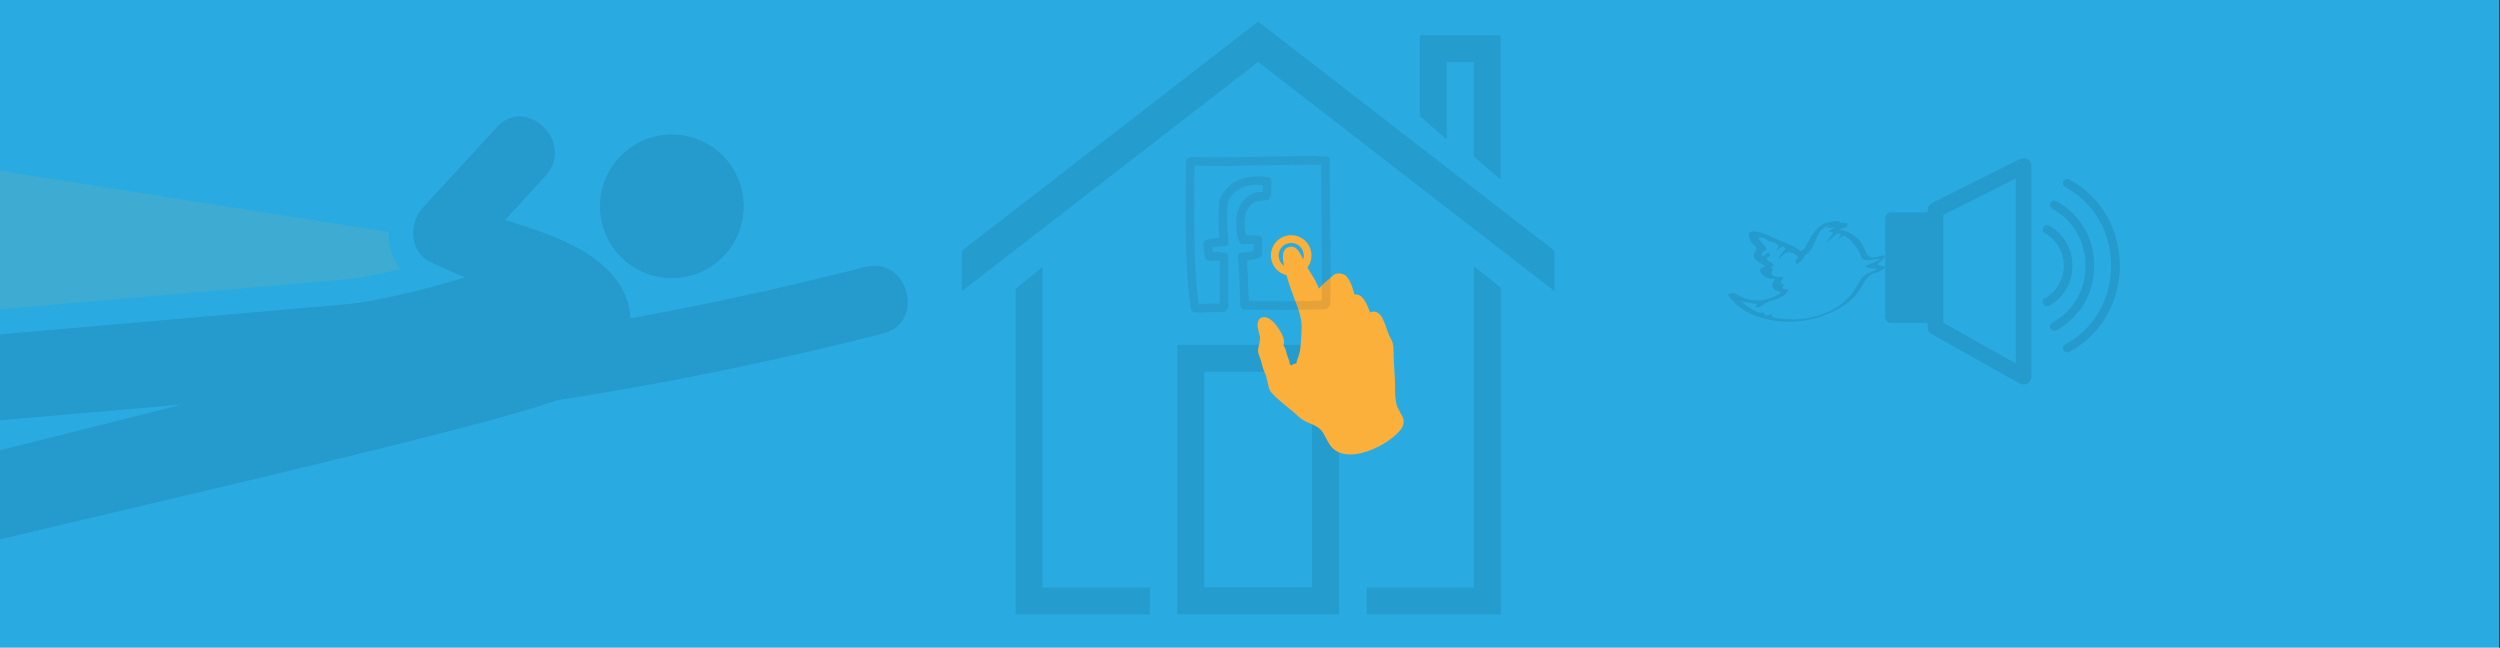 <?xml version="1.0" encoding="utf-8"?>
<!-- Generator: Adobe Illustrator 15.0.0, SVG Export Plug-In . SVG Version: 6.00 Build 0)  -->
<!DOCTYPE svg PUBLIC "-//W3C//DTD SVG 1.1//EN" "http://www.w3.org/Graphics/SVG/1.1/DTD/svg11.dtd">
<svg version="1.1" id="Layer_1" xmlns="http://www.w3.org/2000/svg" xmlns:xlink="http://www.w3.org/1999/xlink" x="0px" y="0px"
	 width="1930px" height="500px" viewBox="0 0 1930 500" enable-background="new 0 0 1930 500" xml:space="preserve">
<rect x="-38" y="-13" fill="#29ABE2" stroke="#000000" stroke-miterlimit="10" width="1968" height="528"/>
<g opacity="0.09">
	<g>
		<polygon points="742.509,193.61 742.509,224.809 971.296,47.831 1200.084,224.809 1200.084,193.61 971.296,16.633 		"/>
		<polygon points="1158.486,138.638 1158.486,27.219 1096.089,27.219 1096.089,89.616 1116.889,107.752 1116.889,48.018 
			1137.686,48.018 1137.686,120.814 		"/>
		<polygon points="1055.095,453.596 1055.095,474.395 1158.632,474.395 1158.632,222.125 1137.831,205.507 1137.831,453.596 		"/>
		<path d="M908.898,474.209h124.792V266.218H908.898V474.209z M929.699,287.018h83.194v166.391h-83.194V287.018z"/>
		<polygon points="784.106,222.915 784.106,474.395 887.684,474.395 887.684,453.596 804.905,453.596 804.905,206.069 		"/>
	</g>
	<g>
	</g>
	<g>
	</g>
	<g>
	</g>
	<g>
	</g>
	<g>
	</g>
	<g>
	</g>
	<g>
	</g>
	<g>
	</g>
	<g>
	</g>
	<g>
	</g>
	<g>
	</g>
	<g>
	</g>
	<g>
	</g>
	<g>
	</g>
	<g>
	</g>
</g>
<g opacity="0.1">
	<g>
		<path d="M518.691,103.838c30.627,0,55.455,24.828,55.455,55.455c0,30.627-24.828,55.456-55.455,55.456
			s-55.468-24.828-55.468-55.456C463.224,128.667,488.064,103.838,518.691,103.838z"/>
		<path d="M667.76,206.118c-59.883,15.346-120.234,28.514-180.994,39.623c-0.235-3.761-0.829-7.647-1.928-11.641
			c-12.192-43.919-78.69-58.029-94.814-64.42c10.362-11.289,20.737-22.554,31.109-33.831c23.197-25.186-14.33-62.899-37.612-37.6
			c-19.006,20.673-38.035,41.372-57.051,62.033c-10.837,11.784-10.658,33.929,5.391,41.744c8.915,4.339,18.04,8.321,27.214,12.154
			c-60.804,18.14-89.428,20.499-90.775,20.599c-119.623,10.331-224.962,19.629-344.591,29.978
			c-42.379,3.66-38.806,69.613,3.914,65.931c71.03-6.121,142.077-12.316,213.105-18.413
			c-65.118,16.336-130.25,32.682-195.356,48.989c-41.551,10.399-23.926,74.51,17.663,64.086
			c83.554-20.921,405.364-93.503,466.359-116.228c84.972-13.206,169.163-30.38,252.501-51.76
			C715.104,248.845,701.009,197.586,667.76,206.118z"/>
		<g>
			<path fill="#FBB03B" d="M309.06,207.762c-4.228-5.328-7.154-11.733-8.494-18.805c-0.556-2.956-0.612-5.972-0.612-8.964
				l-0.643-0.915l-393.785-62.035l47.783,125.681l313.333-27.072C267.491,215.577,281.178,214.354,309.06,207.762z"/>
		</g>
	</g>
</g>
<g opacity="0.1">
	<g>
		<path d="M1451.506,204.993c-2.166-0.19-2.135-1.011-0.279-2.627c1.922-1.669,3.66-3.571,3.957-4.072
			c0.044-0.083,0.057-0.152,0.039-0.22c-0.035-0.125-0.248-0.292-0.388-0.442c-0.078-0.092-0.161-0.181-0.244-0.272
			c-0.562-0.632-2.653,0.122-3.251,0.32c-11.076,3.645-9.795-2.811-13.687-9.238c-2.749-4.54-8.492-9.042-13.694-10.268
			c-0.819-0.191-1.442-0.337-1.957-0.453c-1.085-0.24-1.943-0.431-1.908-0.529c0.035-0.096,0.096-0.181,0.144-0.192
			c0.021-0.006,0.048-0.011,0.083-0.017c0.906-0.207,1.839-0.447,2.741-0.741c0.923-0.309,1.717-0.664,2.353-1.087
			c0.296-0.194,0.492-0.407,0.588-0.643c0.179-0.451,0.009-1.009,0.087-1.205c0.049-0.113,0.092-0.233,0.136-0.361
			c0.113-0.338-0.127-0.41-0.41-0.499c-0.989-0.307-1.978-0.449-2.972-0.466c-1.664-0.031-2.88,0-2.818-0.366
			c0.03-0.2,0.043-0.42,0.039-0.665c-0.009-0.312-0.741-0.309-0.881-0.322c-1.268-0.113-2.471-0.011-3.629,0.246
			c-1.97,0.436-4.297,0.88-5.352,1.118c-0.74,0.17-1.468,0.462-1.843,0.641c-7.809,3.704-10.793,11.353-14.72,18.333
			c-1.207,2.148-3.176,3.268-4.161,2.523c-0.645-0.486-1.25-0.967-1.786-1.355c-4.266-3.092-10.14-4.974-14.931-7.072
			c-5.497-2.41-11.989-5.799-18.035-6.405c-0.978-0.098-4.545,0.214-4.618,1.639c-0.146,2.721,0.893,4.416,1.984,6.819
			c0.353,0.777,1.582,1.852,2.876,2.93c1.756,1.464,1.023,2.856-0.2,4.593c-0.593,0.838-0.828,2.013-0.536,3.706
			c0.554,3.225,8.867,7.103,8.837,7.111c-0.741,0.264-4.6,1.706-4.325,3.294c0.529,3.081,3.828,5.414,6.767,6.192
			c5.752,1.525,5.624-1.279,3.049,3.488c-1.456,2.702,0.897,5.782,3.494,6.274c0.754,0.144,1.403,0.31,2.03,0.429
			c1.129,0.22,0.423,1.325-1.738,2.51c-8.379,4.591-16.554,5.56-24.523,2.909c-2.34-0.778-5.15-2.366-6.468-3.087
			c-0.796-0.436-1.606-0.843-2.432-1.227c-0.752-0.368-5.488,0.704-4.922,1.527c14.512,21.101,47.748,24.469,70.319,17.059
			c10.736-3.527,21.556-8.791,28.972-17.632c4.131-4.919,6.85-14.22,13.43-15.983c3.115-0.836,6.074-2.244,8.405-4.484
			c0.218-0.207,0.361-0.409,0.101-0.638C1454.495,205.429,1453.057,205.13,1451.506,204.993z M1417.662,177.145
			c0.462,0.015,0.462,0.031,0,0.009C1417.196,177.132,1417.196,177.125,1417.662,177.145z M1442.674,210.664
			c-6.732,2.95-7.835,8.639-11.948,14.564c-12.021,17.308-38.329,24.525-60.789,20.011c-2.414-0.486-2.973-2.323-1.29-3.911
			c1.687-1.59,3.018-2.9,2.976-2.926c-0.037-0.026-1.407,1.262-3.059,2.876c-1.649,1.614-4.092,2.623-5.43,2.183
			c-1.34-0.44-1.618-1.641-0.648-2.623c0.972-0.983,0.915-1.007-0.127-0.05c-1.039,0.958-3.765,1.046-5.986-0.018
			c-3.238-1.547-6.271-3.407-9.029-5.592c-1.93-1.532-3.224-2.907-3.076-2.863c0.146,0.048,0.412,0.172,0.595,0.288
			c0.182,0.113,0.368,0.179,0.414,0.139c0.046-0.043,1.98,0.562,4.403,1.016c1.053,0.194,2.113,0.337,3.194,0.422
			c2.457,0.192,3.8,0.608,2.986,1.362c-0.812,0.754-0.604,1.605,0.476,1.828c1.082,0.222,3.059-0.651,4.402-1.889
			c1.349-1.233,4.399-2.617,6.776-3.262c5.595-1.516,11.662-4.039,13.14-8.377c0.232-0.682-1.065-0.534-1.388-0.521
			c-0.826-0.015-1.545-0.094-2.161-0.225c-1.177-0.252-1.357-1.427-0.584-2.144c0.771-0.717,1.176-1.325,0.901-1.362
			c-0.17-0.022-0.335-0.046-0.497-0.079c-0.457-0.083-0.887-0.189-1.298-0.313c-0.706-0.213-0.987-1.327-0.451-2.325
			c0.534-0.998,1.271-1.852,1.475-2.039c0.136-0.122,0.235-0.272,0.198-0.432c-0.02-0.078-0.041-0.159-0.061-0.242
			c-0.072-0.303-0.676-0.331-0.878-0.323c-2.362,0.085-4.313-0.111-5.837-0.527c-2.377-0.651-2.938-3.096-2.133-3.922
			c0.807-0.828,0.998-1.721,0.457-2.035c-0.54-0.316-1.059-0.505-1.187-0.373c-0.131,0.128,0.159-0.416,0.777-1.111
			c0.349-0.388,0.745-0.787,1.203-1.188c0.137-0.122,0.436-0.494,0.1-0.638c-0.457-0.192-1.638-0.896-3.055-1.841
			c-1.64-1.098-2.862-2.551-2.544-3.013c0.209-0.303,0.487-0.508,0.812-0.564c0.146-0.024,0.294-0.054,0.444-0.081
			c0.246-0.048,0.843-0.475,1.331-0.957c0.488-0.483,0.651-1.041,0.364-1.244c-0.164-0.116-0.338-0.238-0.521-0.368
			c-0.287-0.205-0.562-0.412-0.827-0.624c-0.449-0.357-1.573,0.129-2.523,1.114c-0.954,0.982-2.179,1.379-2.684,0.836
			c-0.51-0.545-0.306-1.602,0.365-2.286c0.676-0.686,1.793-1.346,2.414-1.669c0.44-0.229,0.759-0.531,0.789-0.923
			c0.126-1.514-1.517-3.103-3.391-4.917c-1.769-1.715-2.692-3.614-2.239-4.07c0.453-0.458,2.166-0.357,3.791,0.296
			s2.765,1.395,2.571,1.584c-0.196,0.189,0.453,0.632,1.441,0.993c0.987,0.362,1.892,0.558,2.016,0.432s0.303-0.192,0.398-0.146
			c0.092,0.048,0.074,0.181-0.043,0.303c-0.118,0.12-0.181,0.227-0.145,0.242c0.04,0.016,0.162-0.069,0.279-0.187
			c0.113-0.116,0.763,0.057,1.453,0.388c0.687,0.333,1.188,0.656,1.124,0.721c-0.062,0.065,0.504,0.357,1.262,0.653
			c0.761,0.299,1.29,0.627,1.181,0.73c-0.108,0.1-0.609,0.933-1.103,1.865c-0.292,0.558-0.586,1.122-0.873,1.693
			c-0.116,0.235-0.225,0.468-0.329,0.704c-0.179,0.39,0.732-0.264,2.03-1.458c1.299-1.194,2.665-2.007,3.057-1.817
			c0.242,0.118,0.481,0.231,0.715,0.338c0.354,0.166,0.712,0.355,1.069,0.558c0.584,0.331,0.083,1.525-1.102,2.636
			c-1.182,1.111-2.552,2.758-3.044,3.691c-0.294,0.558-0.586,1.122-0.874,1.695c-0.115,0.233-0.222,0.468-0.329,0.702
			c-0.176,0.39,1.153-0.649,2.968-2.318c0.582-0.536,1.188-1.094,1.819-1.675c1.811-1.669,4.894-1.845,6.989-0.549
			c0.349,0.218,0.699,0.425,1.052,0.623c2.148,1.205,3.136,2.527,1.89,3.682c-1.244,1.154-1.752,2.521-1.136,3.05
			c0.329,0.281,0.708,0.608,1.118,0.963c0.061,0.05,0.126,0.098,0.189,0.138c0.108,0.069,1.202-0.817,2.438-1.965
			c1.233-1.148,2.432-2.517,2.678-3.055c0.146-0.322,0.299-0.645,0.455-0.965c0.083-0.164,0.168-0.323,0.249-0.479
			c0.142-0.264,0.324-0.512,0.409-0.551c0.053-0.026,0.104-0.05,0.152-0.079c6.14-3.725,7.133-12.246,11.395-18.386
			c1.407-2.024,3.865-3.331,4.929-3.601c0.884-0.227,1.703-0.517,1.878-0.619c2.605-1.522,0.117,0.294-0.396,0.532
			c-2.022,0.937-0.449,1.456,0.967,1.188c7.939-1.508,2.706-0.148-0.558,2.335c-0.675,0.514,0.183,0.797,0.636,0.789
			c0.598-0.011,1.182,0,1.757,0.031c0.972,0.057,0.867,1.002-0.227,2.03c-1.099,1.028-2.396,2.608-2.885,3.541
			c-0.296,0.558-0.589,1.122-0.876,1.693c-0.117,0.233-0.223,0.466-0.327,0.702c-0.179,0.39,1.15-0.647,2.964-2.316
			c0.692-0.636,1.42-1.305,2.183-2.007c1.809-1.671,3.908-2.874,4.671-2.625c0.763,0.246,1.32,0.531,1.277,0.575
			c-0.053,0.046-0.502,0.83-0.994,1.763c-0.292,0.558-0.584,1.122-0.876,1.695c-0.113,0.235-0.222,0.47-0.326,0.704
			c-0.179,0.39,0.671-0.207,1.899-1.335c1.229-1.126,2.802-1.743,3.49-1.323c0.688,0.423,1.168,0.854,1.106,0.913
			c-0.065,0.061,0.014,0.13,0.166,0.161c0.157,0.033,1.926,1.213,3.655,2.972c2.062,2.098,3.84,4.527,5.421,7.144
			c2.244,3.701,0.58,5.061,4.044,6.972c1.747,0.967,6.453,0.246,7.848-0.007c11.529-2.12-0.802,2.432-5.486,4.379
			c-0.253,0.103-1.521,0.723-0.941,1.144c0.332,0.244,0.667,0.484,0.998,0.728c0.07,0.05,0.179,0.059,0.271,0.087
			c0.087,0.024,0.157,0.042,0.218,0.057c0.122,0.026,1.729,0.318,3.607,0.486c0.876,0.079,1.817,0.12,3.403,0.188
			C1450.517,207.542,1443.685,210.217,1442.674,210.664z"/>
	</g>
</g>
<g opacity="0.1">
	<g id="Layer_7">
		<path d="M1565.372,122.989c-1.777-1.094-3.995-1.188-5.865-0.255l-68.062,34.103c-2.039,1.024-3.324,3.111-3.324,5.39v1.758
			h-28.288c-2.465,0-4.462,2-4.462,4.462v76.411c0,2.464,1.997,4.462,4.462,4.462h28.288v3.316c0,2.181,1.176,4.188,3.076,5.255
			l68.058,38.223c0.919,0.512,1.93,0.771,2.945,0.771c1.059,0,2.104-0.277,3.046-0.824c1.848-1.078,2.984-3.062,2.984-5.203V128.122
			C1568.235,126.032,1567.15,124.087,1565.372,122.989z M1556.179,280.559l-56.006-31.449v-83.162l56.006-28.066V280.559z
			 M1581.874,236.032c-0.506,0.272-1.055,0.405-1.596,0.405c-1.185,0-2.335-0.632-2.94-1.75c-0.885-1.623-0.283-3.653,1.342-4.538
			c9.124-4.958,14.575-14.31,14.575-25.013c0-10.704-5.451-20.055-14.575-25.014c-1.625-0.882-2.227-2.915-1.342-4.538
			c0.884-1.625,2.915-2.22,4.536-1.344c11.315,6.15,18.074,17.7,18.074,30.896S1593.189,229.883,1581.874,236.032z
			 M1587.542,254.995c-0.505,0.272-1.054,0.405-1.595,0.405c-1.185,0-2.335-0.632-2.94-1.75c-0.885-1.623-0.283-3.654,1.342-4.538
			c16.057-8.728,25.647-25.166,25.647-43.977c0-18.809-9.591-35.249-25.647-43.977c-1.625-0.882-2.227-2.915-1.342-4.538
			c0.884-1.625,2.915-2.22,4.535-1.344c18.249,9.917,29.146,28.558,29.146,49.859S1605.791,245.075,1587.542,254.995z
			 M1636.472,205.138c0,28.454-14.55,53.347-38.916,66.591c-0.506,0.273-1.055,0.408-1.595,0.408c-1.186,0-2.336-0.633-2.941-1.75
			c-0.885-1.625-0.283-3.654,1.347-4.538c22.17-12.048,35.416-34.741,35.416-60.707c0-25.963-13.246-48.659-35.416-60.711
			c-1.625-0.882-2.227-2.915-1.347-4.541c0.885-1.623,2.915-2.22,4.54-1.342C1621.922,151.789,1636.472,176.684,1636.472,205.138z"
			/>
	</g>
</g>
<g>
	<path fill="#FBB03B" d="M1082.894,322.008c-5.46-10.301-4.301-7.549-5.283-12.637c-0.892-4.586-0.442-9.893-0.692-15.391
		c-0.371-8.301-1.145-17.031-1.145-24.349c0-6.431-2.685-8.477-4.136-12.635c-2.109-6.05-3.8-11.585-6.66-14.472
		c-3.469-3.502-7.269-1.279-7.269-1.279c-2.507-6.48-3.164-8.13-5.798-11.332c-2.535-3.081-6.357-2.665-6.357-2.665
		s-1.874-9.305-6.154-14.002c-2.286-2.506-6.991-2.478-8.764-1.618c-1.279,0.622-2.997,2.619-4.796,3.931
		c-3.454,2.526-7.627,7.257-7.627,7.257s-0.708-2.155-2.677-6.007c-1.466-2.87-4.101-6.529-6.207-10.181
		c1.964-2.617,3.143-5.858,3.143-9.38c0-8.654-7.012-15.664-15.659-15.664c-8.649,0-15.66,7.011-15.66,15.664
		c0,7.4,5.141,13.585,12.04,15.222c0.409,1.461,0.838,2.946,1.282,4.468c1.19,4.07,3.177,9.404,4.822,13.638
		c2.203,5.654,4.055,10.271,5.106,16.209c0.77,4.356,0.316,9.34,0.128,13.501c-0.159,3.536-0.418,6.94-0.829,9.739
		c-0.558,3.819-1.769,6.502-2.416,8.216c-0.484,1.282-0.402,2.361-0.402,2.361s-0.888-0.02-1.944,0.332
		c-1.059,0.344-1.727,1.234-1.727,1.234l-1.762-1.185c0,0,0.33-0.639,0-1.776c-0.359-1.245-0.984-2.994-1.871-5.337
		c-0.36-0.958-0.706-2.86-0.989-3.76c-0.743-2.379-1.727-3.263-1.727-3.263s1.019-3.268-0.347-6.811
		c-1.428-3.709-4.575-8.696-8.069-12.004c-2.882-2.727-5.229-3.44-7.717-3.062c-3.102,0.469-4.284,4.062-3.707,7.84
		c0.35,2.287,1.368,5.363,1.606,6.943c0.576,3.774-1.506,8.234-1.429,10.838c0.1,3.366,1.854,5.236,3.465,12.355
		c0.573,2.549,2.235,5.328,2.996,8.24c1.126,4.309,1.817,8.416,2.319,9.455c2.652,5.498,13.189,12.395,22.973,21.363
		c5.511,5.055,12.035,5.074,16.539,9.646c2.76,2.801,4.277,7.482,7.12,11.715c11.79,17.562,46.337,0.404,55.412-12.615
		C1084.182,327.666,1083.74,323.611,1082.894,322.008z M987.099,197.243c0-5.359,4.346-9.709,9.707-9.709
		c5.362,0,9.708,4.35,9.708,9.709c0,1.028-0.162,2.014-0.456,2.943c-2.885-6.008-5.572-11.103-11.274-9.401
		c-1.981,0.589-3.991,2.579-4.312,5.845c-0.229,2.358,0.157,5.311,0.879,8.641C988.783,203.524,987.099,200.582,987.099,197.243z"/>
</g>
<g opacity="0.1">
	<g>
		<path fill="#1D1D1B" d="M1026.496,125.608c0.913-1.941-0.033-4.863-2.858-4.933c-31.527-0.794-72.326,1.65-103.853,0.442
			c-0.996-0.038-1.748,0.3-2.28,0.831c-1.077,0.438-1.919,1.408-1.919,2.925c-0.015,37.493-1.598,75.896,3.653,113.132
			c0.17,1.192,0.808,1.888,1.611,2.201c0.534,0.667,1.352,1.122,2.47,1.115c6.042-0.031,14.728-0.41,20.771-0.442
			c1.29-0.006,2.186-0.621,2.696-1.468c0.871-0.505,1.502-1.413,1.502-2.73v-37.563c0-0.166-0.026-0.312-0.046-0.466
			c0.02-0.14,0.046-0.281,0.046-0.417c0-1.988-1.524-3.077-3.313-3.315c-2.454-0.327-6.237-0.412-8.704-0.433
			c-0.134-0.782-0.282-2.886-0.422-3.667c2.251-0.548,5.883-0.742,8.241-0.761c0.377-0.002,0.707-0.073,1.016-0.17
			c1.744,0.107,3.438-0.925,3.183-3.145c-1.23-10.678-1.265-20.014-0.456-30.725c4.444-10.693,16.15-14.497,26.972-13.14v5.203
			c-19.415,0.719-23.138,19.77-18.886,36.449c0.107,0.418,0.28,0.761,0.481,1.063c0.235,1.428,1.287,2.697,3.157,2.697h8.175v5.314
			c-2.703,1.398-5.553,1.004-8.615,1.432c-0.036,0.006-0.065,0.023-0.099,0.03c-1.726-0.084-3.411,0.959-3.217,3.167
			c0.826,9.413,1.318,28.125,1.768,37.563c0.078,1.642,1.114,2.646,2.343,3.023c0.404,0.186,0.874,0.292,1.412,0.292
			c21.361,0.017,40.077,0.394,61.431-0.442c1.236-0.048,2.106-0.651,2.628-1.468c0.884-0.505,1.54-1.414,1.568-2.732
			c0.833-36.238-0.409-72.474-0.441-108.714C1026.514,125.704,1026.5,125.662,1026.496,125.608z M1020.365,232.12
			c-19.648,0.688-36.653,0.41-56.31,0.37c-0.37-9.172-0.791-23.897-1.396-31.371c3.556-0.729,6.953-0.793,10.062-2.676
			c1.064-0.642,1.521-1.586,1.563-2.544c0.051-0.236,0.078-0.49,0.078-0.758v-10.165c0-2.149-1.673-3.215-3.337-3.205
			c-0.27-0.067-0.551-0.11-0.861-0.11h-8.122c-2.985-12.858-1.3-27.598,15.191-26.958c1.683,0.064,2.691-0.925,3.049-2.156
			c0.683-0.532,1.151-1.354,1.151-2.485v-10.166c0-2.157-1.69-3.222-3.362-3.201c-15.362-2.599-30.686,2.798-36.736,17.788
			c-0.287,0.708-0.31,1.339-0.156,1.884c-0.702,9.516-0.729,17.67,0.153,27.157c-2.982,0.185-7.29,0.677-10.058,1.79
			c-1.555,0.625-2.648,1.978-2.383,3.682c-0.003,0.276,0.012,0.555,0.066,0.836c0.493,2.495,0.908,6.331,1.326,8.837
			c0.261,1.562,1.96,2.501,3.455,2.417c0.062,0.002,0.118,0.018,0.184,0.018c2.138,0,5.601,0.018,7.732,0.144v33.043
			c-4.527,0.083-11.706,0.288-16.233,0.364c-4.764-35.14-3.315-71.439-3.22-106.837c29.948,0.967,68.199-1.099,97.686-0.585
			C1019.95,162.196,1021.081,197.155,1020.365,232.12z"/>
	</g>
</g>
</svg>
